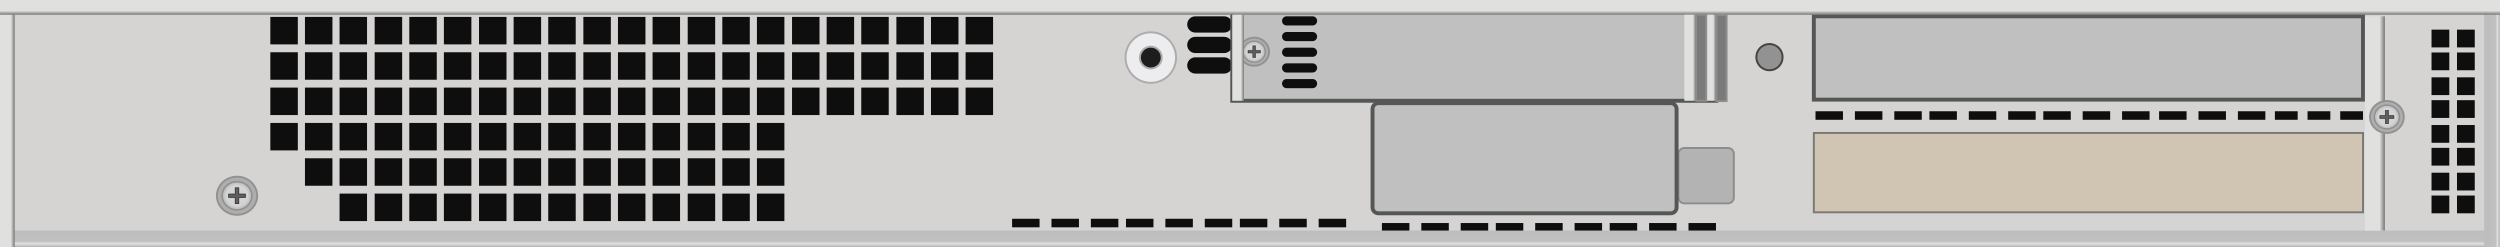 <?xml version="1.0" encoding="utf-8"?>
<!-- Generator: Adobe Illustrator 16.0.0, SVG Export Plug-In . SVG Version: 6.00 Build 0)  -->
<!DOCTYPE svg PUBLIC "-//W3C//DTD SVG 1.1//EN" "http://www.w3.org/Graphics/SVG/1.1/DTD/svg11.dtd">
<svg version="1.1" id="图层_1" xmlns="http://www.w3.org/2000/svg" xmlns:xlink="http://www.w3.org/1999/xlink" x="0px" y="0px"
	 width="1275.59px" height="126.14px" viewBox="0 0 1275.59 126.14" enable-background="new 0 0 1275.59 126.14"
	 xml:space="preserve">
<rect y="-0.001" fill="#D5D4D3" width="1275.59" height="126.142"/>
<rect x="925.483" y="67.836" fill="#D0C5B2" stroke="#7A7977" stroke-miterlimit="10" width="280.203" height="40.494"/>
<g>
	<path fill="#AFAEAE" d="M131.198,99.875c0,5.365-4.595,9.717-10.266,9.717c-5.669,0-10.266-4.352-10.266-9.717
		c0-5.367,4.597-9.717,10.266-9.717C126.604,90.158,131.198,94.508,131.198,99.875"/>
	<ellipse fill="none" stroke="#929292" stroke-miterlimit="10" cx="120.933" cy="99.875" rx="10.266" ry="9.717"/>
	<path fill="#AFAEAE" d="M128.477,99.875c0,3.941-3.378,7.141-7.544,7.141c-4.165,0-7.545-3.199-7.545-7.141
		c0-3.943,3.38-7.141,7.545-7.141C125.099,92.734,128.477,95.932,128.477,99.875"/>
	<ellipse fill="none" stroke="#929292" stroke-miterlimit="10" cx="120.932" cy="99.875" rx="7.544" ry="7.141"/>
	<g>
		<g>
			<defs>
				<rect id="SVGID_1_" x="113.821" y="93.145" width="14.222" height="13.459"/>
			</defs>
			<clipPath id="SVGID_2_">
				<use xlink:href="#SVGID_1_"  overflow="visible"/>
			</clipPath>
			<path clip-path="url(#SVGID_2_)" fill="#BEBEBD" d="M128.042,99.875c0,3.715-3.183,6.729-7.109,6.729s-7.111-3.014-7.111-6.729
				c0-3.717,3.185-6.73,7.111-6.73S128.042,96.158,128.042,99.875"/>
			<path clip-path="url(#SVGID_2_)" fill="#C0C0C0" d="M127.875,99.875c0,3.627-3.108,6.57-6.942,6.57s-6.942-2.943-6.942-6.57
				c0-3.629,3.108-6.572,6.942-6.572S127.875,96.246,127.875,99.875"/>
			<path clip-path="url(#SVGID_2_)" fill="#C2C3C3" d="M127.707,99.875c0,3.541-3.033,6.412-6.774,6.412s-6.774-2.871-6.774-6.412
				s3.033-6.412,6.774-6.412S127.707,96.334,127.707,99.875"/>
			<path clip-path="url(#SVGID_2_)" fill="#C4C5C4" d="M127.538,99.875c0,3.453-2.955,6.254-6.605,6.254
				c-3.649,0-6.608-2.801-6.608-6.254c0-3.455,2.959-6.254,6.608-6.254C124.583,93.621,127.538,96.42,127.538,99.875"/>
			<path clip-path="url(#SVGID_2_)" fill="#C6C8C8" d="M127.373,99.875c0,3.365-2.885,6.096-6.44,6.096
				c-3.558,0-6.44-2.73-6.44-6.096c0-3.367,2.883-6.096,6.44-6.096C124.488,93.779,127.373,96.508,127.373,99.875"/>
			<path clip-path="url(#SVGID_2_)" fill="#C9CACB" d="M127.205,99.875c0,3.279-2.809,5.936-6.272,5.936
				c-3.462,0-6.272-2.656-6.272-5.936s2.811-5.938,6.272-5.938C124.396,93.938,127.205,96.596,127.205,99.875"/>
			<path clip-path="url(#SVGID_2_)" fill="#CBCDCD" d="M127.038,99.875c0,3.191-2.734,5.779-6.105,5.779
				c-3.372,0-6.106-2.588-6.106-5.779c0-3.193,2.734-5.781,6.106-5.781C124.304,94.094,127.038,96.682,127.038,99.875"/>
			<path clip-path="url(#SVGID_2_)" fill="#CCCFD0" d="M126.873,99.875c0,3.104-2.662,5.621-5.94,5.621
				c-3.279,0-5.938-2.518-5.938-5.621c0-3.105,2.659-5.621,5.938-5.621C124.211,94.254,126.873,96.77,126.873,99.875"/>
			<path clip-path="url(#SVGID_2_)" fill="#D0D2D2" d="M126.705,99.875c0,3.016-2.584,5.463-5.772,5.463
				c-3.188,0-5.771-2.447-5.771-5.463c0-3.018,2.583-5.465,5.771-5.465C124.121,94.41,126.705,96.857,126.705,99.875"/>
			<path clip-path="url(#SVGID_2_)" fill="#D2D4D5" d="M126.538,99.875c0,2.928-2.51,5.303-5.605,5.303s-5.604-2.375-5.604-5.303
				c0-2.93,2.509-5.305,5.604-5.305S126.538,96.945,126.538,99.875"/>
		</g>
	</g>
	<polygon fill="#605F5E" points="120.003,103.922 120.003,100.754 116.658,100.754 116.658,98.996 120.003,98.996 120.003,95.828 
		121.861,95.828 121.861,98.996 125.207,98.996 125.207,100.754 121.861,100.754 121.861,103.922 	"/>
	<path fill="#221714" d="M121.701,95.98v2.861v0.307h0.319h3.026v1.451h-3.026h-0.319v0.305v2.861h-1.536v-2.861V100.6h-0.321
		h-3.025v-1.451h3.025h0.321v-0.307V95.98H121.701z M122.021,95.678h-2.177v3.164h-3.346v2.063h3.346v3.168h2.177v-3.168h3.348
		v-2.063h-3.348V95.678z"/>
</g>
<rect x="137.938" y="8.629" fill="#0E0E0E" width="14.02" height="14.018"/>
<rect x="137.938" y="26.661" fill="#0E0E0E" width="14.02" height="14.018"/>
<rect x="137.938" y="44.692" fill="#0E0E0E" width="14.02" height="14.018"/>
<rect x="137.938" y="62.723" fill="#0E0E0E" width="14.02" height="14.017"/>
<rect x="155.597" y="8.629" fill="#0E0E0E" width="14.019" height="14.018"/>
<rect x="155.597" y="26.661" fill="#0E0E0E" width="14.019" height="14.018"/>
<rect x="155.597" y="44.692" fill="#0E0E0E" width="14.019" height="14.018"/>
<rect x="155.597" y="62.723" fill="#0E0E0E" width="14.019" height="14.017"/>
<rect x="155.597" y="80.754" fill="#0E0E0E" width="14.019" height="14.018"/>
<rect x="173.254" y="8.629" fill="#0E0E0E" width="14.02" height="14.018"/>
<rect x="173.254" y="26.661" fill="#0E0E0E" width="14.02" height="14.018"/>
<rect x="173.254" y="44.692" fill="#0E0E0E" width="14.02" height="14.018"/>
<rect x="173.254" y="62.723" fill="#0E0E0E" width="14.02" height="14.017"/>
<rect x="173.254" y="80.754" fill="#0E0E0E" width="14.02" height="14.018"/>
<rect x="173.254" y="98.785" fill="#0E0E0E" width="14.02" height="14.018"/>
<g>
	<rect x="191.176" y="8.629" fill="#0E0E0E" width="14.02" height="14.018"/>
	<rect x="191.176" y="26.661" fill="#0E0E0E" width="14.02" height="14.018"/>
	<rect x="191.176" y="44.692" fill="#0E0E0E" width="14.02" height="14.018"/>
	<rect x="191.176" y="62.723" fill="#0E0E0E" width="14.02" height="14.017"/>
	<rect x="191.176" y="80.754" fill="#0E0E0E" width="14.02" height="14.018"/>
	<rect x="191.176" y="98.785" fill="#0E0E0E" width="14.02" height="14.018"/>
</g>
<g>
	<rect x="208.834" y="8.629" fill="#0E0E0E" width="14.02" height="14.018"/>
	<rect x="208.834" y="26.661" fill="#0E0E0E" width="14.02" height="14.018"/>
	<rect x="208.834" y="44.692" fill="#0E0E0E" width="14.02" height="14.018"/>
	<rect x="208.834" y="62.723" fill="#0E0E0E" width="14.02" height="14.017"/>
	<rect x="208.834" y="80.754" fill="#0E0E0E" width="14.02" height="14.018"/>
	<rect x="208.834" y="98.785" fill="#0E0E0E" width="14.02" height="14.018"/>
</g>
<g>
	<rect x="226.492" y="8.629" fill="#0E0E0E" width="14.021" height="14.018"/>
	<rect x="226.492" y="26.661" fill="#0E0E0E" width="14.021" height="14.018"/>
	<rect x="226.492" y="44.692" fill="#0E0E0E" width="14.021" height="14.018"/>
	<rect x="226.492" y="62.723" fill="#0E0E0E" width="14.021" height="14.017"/>
	<rect x="226.492" y="80.754" fill="#0E0E0E" width="14.021" height="14.018"/>
	<rect x="226.492" y="98.785" fill="#0E0E0E" width="14.021" height="14.018"/>
</g>
<g>
	<rect x="244.414" y="8.629" fill="#0E0E0E" width="14.02" height="14.018"/>
	<rect x="244.414" y="26.661" fill="#0E0E0E" width="14.02" height="14.018"/>
	<rect x="244.414" y="44.692" fill="#0E0E0E" width="14.02" height="14.018"/>
	<rect x="244.414" y="62.723" fill="#0E0E0E" width="14.02" height="14.017"/>
	<rect x="244.414" y="80.754" fill="#0E0E0E" width="14.02" height="14.018"/>
	<rect x="244.414" y="98.785" fill="#0E0E0E" width="14.02" height="14.018"/>
</g>
<g>
	<rect x="262.072" y="8.629" fill="#0E0E0E" width="14.02" height="14.018"/>
	<rect x="262.072" y="26.661" fill="#0E0E0E" width="14.02" height="14.018"/>
	<rect x="262.072" y="44.692" fill="#0E0E0E" width="14.02" height="14.018"/>
	<rect x="262.072" y="62.723" fill="#0E0E0E" width="14.02" height="14.017"/>
	<rect x="262.072" y="80.754" fill="#0E0E0E" width="14.02" height="14.018"/>
	<rect x="262.072" y="98.785" fill="#0E0E0E" width="14.02" height="14.018"/>
</g>
<g>
	<rect x="279.73" y="8.629" fill="#0E0E0E" width="14.02" height="14.018"/>
	<rect x="279.73" y="26.661" fill="#0E0E0E" width="14.02" height="14.018"/>
	<rect x="279.73" y="44.692" fill="#0E0E0E" width="14.02" height="14.018"/>
	<rect x="279.73" y="62.723" fill="#0E0E0E" width="14.02" height="14.017"/>
	<rect x="279.73" y="80.754" fill="#0E0E0E" width="14.02" height="14.018"/>
	<rect x="279.73" y="98.785" fill="#0E0E0E" width="14.02" height="14.018"/>
</g>
<g>
	<rect x="297.652" y="8.629" fill="#0E0E0E" width="14.02" height="14.018"/>
	<rect x="297.652" y="26.661" fill="#0E0E0E" width="14.02" height="14.018"/>
	<rect x="297.652" y="44.692" fill="#0E0E0E" width="14.02" height="14.018"/>
	<rect x="297.652" y="62.723" fill="#0E0E0E" width="14.02" height="14.017"/>
	<rect x="297.652" y="80.754" fill="#0E0E0E" width="14.02" height="14.018"/>
	<rect x="297.652" y="98.785" fill="#0E0E0E" width="14.02" height="14.018"/>
</g>
<g>
	<rect x="315.311" y="8.629" fill="#0E0E0E" width="14.02" height="14.018"/>
	<rect x="315.311" y="26.661" fill="#0E0E0E" width="14.02" height="14.018"/>
	<rect x="315.311" y="44.692" fill="#0E0E0E" width="14.02" height="14.018"/>
	<rect x="315.311" y="62.723" fill="#0E0E0E" width="14.02" height="14.017"/>
	<rect x="315.311" y="80.754" fill="#0E0E0E" width="14.02" height="14.018"/>
	<rect x="315.311" y="98.785" fill="#0E0E0E" width="14.02" height="14.018"/>
</g>
<g>
	<rect x="332.971" y="8.629" fill="#0E0E0E" width="14.018" height="14.018"/>
	<rect x="332.971" y="26.661" fill="#0E0E0E" width="14.018" height="14.018"/>
	<rect x="332.971" y="44.692" fill="#0E0E0E" width="14.018" height="14.018"/>
	<rect x="332.971" y="62.723" fill="#0E0E0E" width="14.018" height="14.017"/>
	<rect x="332.971" y="80.754" fill="#0E0E0E" width="14.018" height="14.018"/>
	<rect x="332.971" y="98.785" fill="#0E0E0E" width="14.018" height="14.018"/>
</g>
<rect x="350.891" y="8.629" fill="#0E0E0E" width="14.02" height="14.018"/>
<rect x="350.891" y="26.661" fill="#0E0E0E" width="14.02" height="14.018"/>
<rect x="350.891" y="44.692" fill="#0E0E0E" width="14.02" height="14.018"/>
<rect x="350.891" y="62.723" fill="#0E0E0E" width="14.02" height="14.017"/>
<rect x="350.891" y="80.754" fill="#0E0E0E" width="14.02" height="14.018"/>
<rect x="350.891" y="98.785" fill="#0E0E0E" width="14.02" height="14.018"/>
<rect x="368.549" y="8.629" fill="#0E0E0E" width="14.02" height="14.018"/>
<rect x="368.549" y="26.661" fill="#0E0E0E" width="14.02" height="14.018"/>
<rect x="368.549" y="44.692" fill="#0E0E0E" width="14.02" height="14.018"/>
<rect x="368.549" y="62.723" fill="#0E0E0E" width="14.02" height="14.017"/>
<rect x="368.549" y="80.754" fill="#0E0E0E" width="14.02" height="14.018"/>
<rect x="368.549" y="98.785" fill="#0E0E0E" width="14.02" height="14.018"/>
<rect x="386.207" y="8.629" fill="#0E0E0E" width="14.02" height="14.018"/>
<rect x="386.207" y="26.661" fill="#0E0E0E" width="14.02" height="14.018"/>
<rect x="386.207" y="44.692" fill="#0E0E0E" width="14.02" height="14.018"/>
<rect x="386.207" y="62.723" fill="#0E0E0E" width="14.02" height="14.017"/>
<rect x="386.207" y="80.754" fill="#0E0E0E" width="14.02" height="14.018"/>
<rect x="386.207" y="98.785" fill="#0E0E0E" width="14.02" height="14.018"/>
<rect x="404.129" y="8.629" fill="#0E0E0E" width="14.02" height="14.018"/>
<rect x="404.129" y="26.661" fill="#0E0E0E" width="14.02" height="14.018"/>
<rect x="404.129" y="44.692" fill="#0E0E0E" width="14.02" height="14.018"/>
<rect x="421.787" y="8.629" fill="#0E0E0E" width="14.02" height="14.018"/>
<rect x="421.787" y="26.661" fill="#0E0E0E" width="14.02" height="14.018"/>
<rect x="421.787" y="44.692" fill="#0E0E0E" width="14.02" height="14.018"/>
<rect x="439.445" y="8.629" fill="#0E0E0E" width="14.02" height="14.018"/>
<rect x="439.445" y="26.661" fill="#0E0E0E" width="14.02" height="14.018"/>
<rect x="439.445" y="44.692" fill="#0E0E0E" width="14.02" height="14.018"/>
<rect x="457.367" y="8.629" fill="#0E0E0E" width="14.021" height="14.018"/>
<rect x="457.367" y="26.661" fill="#0E0E0E" width="14.021" height="14.018"/>
<rect x="457.367" y="44.692" fill="#0E0E0E" width="14.021" height="14.018"/>
<rect x="475.025" y="8.629" fill="#0E0E0E" width="14.02" height="14.018"/>
<rect x="475.025" y="26.661" fill="#0E0E0E" width="14.02" height="14.018"/>
<rect x="475.025" y="44.692" fill="#0E0E0E" width="14.02" height="14.018"/>
<rect x="492.684" y="8.629" fill="#0E0E0E" width="14.02" height="14.018"/>
<rect x="492.684" y="26.661" fill="#0E0E0E" width="14.02" height="14.018"/>
<rect x="492.684" y="44.692" fill="#0E0E0E" width="14.02" height="14.018"/>
<g>
	<rect x="1240.652" y="15.125" fill="#0E0E0E" width="9.062" height="9.061"/>
	<rect x="1240.652" y="26.779" fill="#0E0E0E" width="9.062" height="9.06"/>
	<rect x="1253.645" y="15.125" fill="#0E0E0E" width="9.062" height="9.061"/>
	<rect x="1253.645" y="26.779" fill="#0E0E0E" width="9.062" height="9.06"/>
</g>
<g>
	<rect x="1240.652" y="39.457" fill="#0E0E0E" width="9.062" height="9.061"/>
	<rect x="1240.652" y="51.111" fill="#0E0E0E" width="9.062" height="9.06"/>
	<rect x="1253.645" y="39.457" fill="#0E0E0E" width="9.062" height="9.061"/>
	<rect x="1253.645" y="51.111" fill="#0E0E0E" width="9.062" height="9.06"/>
</g>
<g>
	<rect x="1240.652" y="63.789" fill="#0E0E0E" width="9.062" height="9.061"/>
	<rect x="1240.652" y="75.443" fill="#0E0E0E" width="9.062" height="9.059"/>
	<rect x="1253.645" y="63.789" fill="#0E0E0E" width="9.062" height="9.061"/>
	<rect x="1253.645" y="75.443" fill="#0E0E0E" width="9.062" height="9.059"/>
</g>
<g>
	<rect x="1240.652" y="88.121" fill="#0E0E0E" width="9.062" height="9.061"/>
	<rect x="1240.652" y="99.775" fill="#0E0E0E" width="9.062" height="9.059"/>
	<rect x="1253.645" y="88.121" fill="#0E0E0E" width="9.062" height="9.061"/>
	<rect x="1253.645" y="99.775" fill="#0E0E0E" width="9.062" height="9.059"/>
</g>
<g>
	<g>
		<rect x="516.403" y="111.623" fill="#0E0E0E" width="14.02" height="4.361"/>
		<rect x="536.505" y="111.623" fill="#0E0E0E" width="14.02" height="4.361"/>
		<rect x="556.606" y="111.623" fill="#0E0E0E" width="14.02" height="4.361"/>
	</g>
	<g>
		<rect x="574.515" y="111.623" fill="#0E0E0E" width="14.02" height="4.361"/>
		<rect x="594.616" y="111.623" fill="#0E0E0E" width="14.021" height="4.361"/>
		<rect x="614.72" y="111.623" fill="#0E0E0E" width="14.018" height="4.361"/>
	</g>
	<g>
		<rect x="632.626" y="111.623" fill="#0E0E0E" width="14.02" height="4.361"/>
		<rect x="652.728" y="111.623" fill="#0E0E0E" width="14.02" height="4.361"/>
		<rect x="672.829" y="111.623" fill="#0E0E0E" width="14.02" height="4.361"/>
	</g>
</g>
<g>
	<g>
		<rect x="705.106" y="113.803" fill="#0E0E0E" width="14.02" height="4.361"/>
		<rect x="725.208" y="113.803" fill="#0E0E0E" width="14.02" height="4.361"/>
		<rect x="745.31" y="113.803" fill="#0E0E0E" width="14.02" height="4.361"/>
	</g>
	<g>
		<rect x="763.22" y="113.803" fill="#0E0E0E" width="14.018" height="4.361"/>
		<rect x="783.319" y="113.803" fill="#0E0E0E" width="14.02" height="4.361"/>
		<rect x="803.421" y="113.803" fill="#0E0E0E" width="14.02" height="4.361"/>
	</g>
	<g>
		<rect x="821.329" y="113.803" fill="#0E0E0E" width="14.02" height="4.361"/>
		<rect x="841.431" y="113.803" fill="#0E0E0E" width="14.02" height="4.361"/>
		<rect x="861.532" y="113.803" fill="#0E0E0E" width="14.021" height="4.361"/>
	</g>
</g>
<g>
	<rect x="926.339" y="56.762" fill="#0E0E0E" width="14.02" height="4.361"/>
	<rect x="946.44" y="56.762" fill="#0E0E0E" width="14.02" height="4.361"/>
	<rect x="966.542" y="56.762" fill="#0E0E0E" width="14.02" height="4.361"/>
</g>
<g>
	<rect x="984.45" y="56.762" fill="#0E0E0E" width="14.021" height="4.361"/>
	<rect x="1004.554" y="56.762" fill="#0E0E0E" width="14.018" height="4.361"/>
	<rect x="1024.653" y="56.762" fill="#0E0E0E" width="14.02" height="4.361"/>
</g>
<g>
	<rect x="1042.562" y="56.762" fill="#0E0E0E" width="14.02" height="4.361"/>
	<rect x="1062.663" y="56.762" fill="#0E0E0E" width="14.02" height="4.361"/>
	<rect x="1082.765" y="56.762" fill="#0E0E0E" width="14.02" height="4.361"/>
</g>
<g>
	<rect x="1101.646" y="56.762" fill="#0E0E0E" width="14.02" height="4.361"/>
	<rect x="1121.748" y="56.762" fill="#0E0E0E" width="14.02" height="4.361"/>
	<rect x="1141.85" y="56.762" fill="#0E0E0E" width="14.02" height="4.361"/>
</g>
<g>
	<rect x="1160.731" y="56.762" fill="#0E0E0E" width="11.624" height="4.361"/>
	<rect x="1177.397" y="56.762" fill="#0E0E0E" width="11.624" height="4.361"/>
	<rect x="1194.063" y="56.762" fill="#0E0E0E" width="11.623" height="4.361"/>
</g>
<linearGradient id="SVGID_3_" gradientUnits="userSpaceOnUse" x1="5973.214" y1="6377.939" x2="5973.214" y2="6369.433" gradientTransform="matrix(-1 0 0 -1 6610.352 6495.57)">
	<stop  offset="0" style="stop-color:#BEBDBE"/>
	<stop  offset="0.634" style="stop-color:#C1C0C0"/>
	<stop  offset="0.79" style="stop-color:#E0E0DF"/>
	<stop  offset="0.987" style="stop-color:#B1B4B5"/>
</linearGradient>
<rect x="-0.004" y="117.631" fill="url(#SVGID_3_)" width="1274.281" height="8.506"/>
<linearGradient id="SVGID_4_" gradientUnits="userSpaceOnUse" x1="317.337" y1="5266.418" x2="317.337" y2="5258.567" gradientTransform="matrix(0 1 -1 0 6533.934 -254.268)">
	<stop  offset="0" style="stop-color:#BEBDBE"/>
	<stop  offset="0.726" style="stop-color:#C1C0C0"/>
	<stop  offset="0.871" style="stop-color:#E0E0DF"/>
	<stop  offset="0.987" style="stop-color:#B1B4B5"/>
</linearGradient>
<rect x="1267.516" y="-0.001" fill="url(#SVGID_4_)" width="7.85" height="126.142"/>
<linearGradient id="SVGID_5_" gradientUnits="userSpaceOnUse" x1="0" y1="63.07" x2="7.513" y2="63.07">
	<stop  offset="0.215" style="stop-color:#E0E0DF"/>
	<stop  offset="0.737" style="stop-color:#E0E0DF"/>
	<stop  offset="0.987" style="stop-color:#7C7C79"/>
</linearGradient>
<rect y="0" fill="url(#SVGID_5_)" width="7.513" height="126.141"/>
<g>
	<circle fill="#EDECEE" stroke="#ACACAC" stroke-miterlimit="10" cx="587.177" cy="29.375" r="12.897"/>
	<circle fill="#1D1D1D" stroke="#ACACAC" stroke-miterlimit="10" cx="587.177" cy="29.375" r="5.563"/>
</g>
<path fill="#0E0E0E" d="M628.737,12.476c0,2.292-1.858,4.15-4.15,4.15h-14.686c-2.292,0-4.15-1.858-4.15-4.15l0,0
	c0-2.292,1.858-4.15,4.15-4.15h14.686C626.879,8.326,628.737,10.184,628.737,12.476L628.737,12.476z"/>
<path fill="#0E0E0E" d="M628.737,22.933c0,2.292-1.858,4.15-4.15,4.15h-14.686c-2.292,0-4.15-1.858-4.15-4.15l0,0
	c0-2.292,1.858-4.15,4.15-4.15h14.686C626.879,18.783,628.737,20.641,628.737,22.933L628.737,22.933z"/>
<path fill="#0E0E0E" d="M628.737,33.39c0,2.292-1.858,4.15-4.15,4.15h-14.686c-2.292,0-4.15-1.858-4.15-4.15l0,0
	c0-2.292,1.858-4.15,4.15-4.15h14.686C626.879,29.24,628.737,31.098,628.737,33.39L628.737,33.39z"/>
<rect x="628.738" y="3.502" fill="#C1C0C0" stroke="#555656" stroke-width="2" stroke-miterlimit="10" width="247.025" height="47.916"/>
<rect x="925.483" y="8.326" fill="#C1C0C0" stroke="#555656" stroke-width="2" stroke-miterlimit="10" width="280.203" height="42.507"/>
<g>
	<path fill="#AFAEAE" d="M647.513,26.382c0,3.957-3.39,7.165-7.572,7.165c-4.179,0-7.57-3.208-7.57-7.165
		c0-3.958,3.392-7.166,7.57-7.166C644.123,19.216,647.513,22.424,647.513,26.382"/>
	<path fill="none" stroke="#929292" stroke-miterlimit="10" d="M647.513,26.382c0,3.957-3.39,7.165-7.572,7.165
		c-4.179,0-7.57-3.208-7.57-7.165c0-3.958,3.392-7.166,7.57-7.166C644.123,19.216,647.513,22.424,647.513,26.382z"/>
	<path fill="#AFAEAE" d="M645.504,26.382c0,2.907-2.491,5.266-5.563,5.266c-3.071,0-5.563-2.358-5.563-5.266
		c0-2.908,2.492-5.267,5.563-5.267C643.013,21.116,645.504,23.474,645.504,26.382"/>
	<ellipse fill="none" stroke="#929292" stroke-miterlimit="10" cx="639.94" cy="26.382" rx="5.563" ry="5.266"/>
	<g>
		<g>
			<defs>
				<rect id="SVGID_6_" x="634.696" y="21.419" width="10.487" height="9.925"/>
			</defs>
			<clipPath id="SVGID_7_">
				<use xlink:href="#SVGID_6_"  overflow="visible"/>
			</clipPath>
			<path clip-path="url(#SVGID_7_)" fill="#BEBEBD" d="M645.184,26.382c0,2.74-2.348,4.962-5.243,4.962s-5.244-2.222-5.244-4.962
				s2.349-4.963,5.244-4.963S645.184,23.642,645.184,26.382"/>
			<path clip-path="url(#SVGID_7_)" fill="#C0C0C0" d="M645.061,26.382c0,2.674-2.293,4.845-5.12,4.845s-5.12-2.171-5.12-4.845
				c0-2.677,2.293-4.847,5.12-4.847S645.061,23.706,645.061,26.382"/>
			<path clip-path="url(#SVGID_7_)" fill="#C2C3C3" d="M644.937,26.382c0,2.61-2.237,4.729-4.996,4.729s-4.995-2.118-4.995-4.729
				c0-2.611,2.236-4.729,4.995-4.729S644.937,23.771,644.937,26.382"/>
			<path clip-path="url(#SVGID_7_)" fill="#C4C5C4" d="M644.812,26.382c0,2.547-2.179,4.611-4.871,4.611
				c-2.69,0-4.873-2.064-4.873-4.611c0-2.548,2.183-4.611,4.873-4.611C642.633,21.771,644.812,23.834,644.812,26.382"/>
			<path clip-path="url(#SVGID_7_)" fill="#C6C8C8" d="M644.689,26.382c0,2.481-2.127,4.495-4.749,4.495
				c-2.624,0-4.749-2.014-4.749-4.495c0-2.483,2.125-4.496,4.749-4.496C642.563,21.886,644.689,23.899,644.689,26.382"/>
			<path clip-path="url(#SVGID_7_)" fill="#C9CACB" d="M644.566,26.382c0,2.418-2.071,4.377-4.626,4.377
				c-2.553,0-4.626-1.959-4.626-4.377c0-2.419,2.073-4.379,4.626-4.379C642.495,22.003,644.566,23.963,644.566,26.382"/>
			<path clip-path="url(#SVGID_7_)" fill="#CBCDCD" d="M644.443,26.382c0,2.353-2.015,4.262-4.503,4.262
				c-2.486,0-4.503-1.909-4.503-4.262c0-2.354,2.017-4.264,4.503-4.264C642.429,22.119,644.443,24.028,644.443,26.382"/>
			<path clip-path="url(#SVGID_7_)" fill="#CCCFD0" d="M644.321,26.382c0,2.288-1.964,4.145-4.381,4.145
				c-2.418,0-4.379-1.856-4.379-4.145c0-2.29,1.961-4.146,4.379-4.146C642.357,22.237,644.321,24.092,644.321,26.382"/>
			<path clip-path="url(#SVGID_7_)" fill="#D0D2D2" d="M644.197,26.382c0,2.224-1.905,4.028-4.257,4.028
				c-2.351,0-4.255-1.805-4.255-4.028c0-2.226,1.904-4.029,4.255-4.029C642.292,22.353,644.197,24.157,644.197,26.382"/>
			<path clip-path="url(#SVGID_7_)" fill="#D2D4D5" d="M644.074,26.382c0,2.159-1.851,3.911-4.134,3.911
				c-2.282,0-4.133-1.752-4.133-3.911c0-2.161,1.851-3.912,4.133-3.912C642.224,22.47,644.074,24.221,644.074,26.382"/>
		</g>
	</g>
	<polygon fill="#605F5E" points="639.255,29.366 639.255,27.031 636.789,27.031 636.789,25.734 639.255,25.734 639.255,23.398 
		640.625,23.398 640.625,25.734 643.094,25.734 643.094,27.031 640.625,27.031 640.625,29.366 	"/>
	<path fill="#221714" d="M640.508,23.51v2.11v0.226h0.234h2.232v1.07h-2.232h-0.234v0.226v2.109h-1.133v-2.109v-0.226h-0.237h-2.231
		v-1.07h2.231h0.237v-0.226v-2.11H640.508z M640.742,23.287h-1.604v2.334h-2.468v1.521h2.468v2.335h1.604v-2.335h2.469v-1.521
		h-2.469V23.287z"/>
</g>
<g>
	<path fill="#0E0E0E" d="M672.045,10.661c0,1.289-1.045,2.334-2.334,2.334h-13.239c-1.29,0-2.334-1.045-2.334-2.334l0,0
		c0-1.289,1.044-2.334,2.334-2.334h13.239C671,8.327,672.045,9.372,672.045,10.661L672.045,10.661z"/>
	<path fill="#0E0E0E" d="M672.045,18.661c0,1.289-1.045,2.334-2.334,2.334h-13.239c-1.29,0-2.334-1.045-2.334-2.334l0,0
		c0-1.289,1.044-2.334,2.334-2.334h13.239C671,16.327,672.045,17.372,672.045,18.661L672.045,18.661z"/>
	<path fill="#0E0E0E" d="M672.045,26.661c0,1.289-1.045,2.334-2.334,2.334h-13.239c-1.29,0-2.334-1.045-2.334-2.334l0,0
		c0-1.289,1.044-2.334,2.334-2.334h13.239C671,24.327,672.045,25.372,672.045,26.661L672.045,26.661z"/>
	<path fill="#0E0E0E" d="M672.045,34.661c0,1.289-1.045,2.334-2.334,2.334h-13.239c-1.29,0-2.334-1.045-2.334-2.334l0,0
		c0-1.289,1.044-2.334,2.334-2.334h13.239C671,32.327,672.045,33.372,672.045,34.661L672.045,34.661z"/>
	<path fill="#0E0E0E" d="M672.045,42.661c0,1.289-1.045,2.334-2.334,2.334h-13.239c-1.29,0-2.334-1.045-2.334-2.334l0,0
		c0-1.289,1.044-2.334,2.334-2.334h13.239C671,40.327,672.045,41.372,672.045,42.661L672.045,42.661z"/>
</g>
<linearGradient id="SVGID_8_" gradientUnits="userSpaceOnUse" x1="-4923.465" y1="10003.348" x2="-4915.953" y2="10003.348" gradientTransform="matrix(0 1 -1 0 10641.145 4923.465)">
	<stop  offset="0.215" style="stop-color:#E0E0DF"/>
	<stop  offset="0.737" style="stop-color:#E0E0DF"/>
	<stop  offset="0.987" style="stop-color:#7C7C79"/>
</linearGradient>
<rect y="0" fill="url(#SVGID_8_)" width="1275.594" height="7.513"/>
<linearGradient id="SVGID_9_" gradientUnits="userSpaceOnUse" x1="628.737" y1="29.465" x2="634.696" y2="29.465">
	<stop  offset="0.215" style="stop-color:#E0E0DF"/>
	<stop  offset="0.737" style="stop-color:#E0E0DF"/>
	<stop  offset="0.987" style="stop-color:#7C7C79"/>
</linearGradient>
<rect x="628.737" y="7.512" fill="url(#SVGID_9_)" width="5.959" height="43.906"/>
<linearGradient id="SVGID_10_" gradientUnits="userSpaceOnUse" x1="859.404" y1="29.465" x2="865.363" y2="29.465">
	<stop  offset="0.215" style="stop-color:#E0E0DF"/>
	<stop  offset="0.737" style="stop-color:#E0E0DF"/>
	<stop  offset="0.987" style="stop-color:#7C7C79"/>
</linearGradient>
<rect x="859.404" y="7.512" fill="url(#SVGID_10_)" width="5.959" height="43.906"/>
<linearGradient id="SVGID_11_" gradientUnits="userSpaceOnUse" x1="869.764" y1="29.465" x2="875.723" y2="29.465">
	<stop  offset="0.215" style="stop-color:#E0E0DF"/>
	<stop  offset="0.737" style="stop-color:#E0E0DF"/>
	<stop  offset="0.987" style="stop-color:#7C7C79"/>
</linearGradient>
<rect x="869.764" y="7.512" fill="url(#SVGID_11_)" width="5.959" height="43.906"/>
<path fill="#B4B3B3" stroke="#8D8D8D" stroke-miterlimit="10" d="M884.663,100.771c0,1.658-1.343,3-3,3h-22.26c-1.657,0-3-1.342-3-3
	v-22.26c0-1.656,1.343-3,3-3h22.26c1.657,0,3,1.344,3,3V100.771z"/>
<rect x="865.363" y="7.512" fill="#7A7A7A" stroke="#8D8D8D" stroke-miterlimit="10" width="5.2" height="43.906"/>
<rect x="875.764" y="7.656" fill="#7A7A7A" stroke="#8D8D8D" stroke-miterlimit="10" width="5.2" height="43.906"/>
<linearGradient id="SVGID_12_" gradientUnits="userSpaceOnUse" x1="1206.687" y1="62.978" x2="1216.847" y2="62.978">
	<stop  offset="0.215" style="stop-color:#E0E0DF"/>
	<stop  offset="0.737" style="stop-color:#E0E0DF"/>
	<stop  offset="0.987" style="stop-color:#7C7C79"/>
</linearGradient>
<rect x="1206.687" y="8.326" fill="url(#SVGID_12_)" width="10.16" height="109.305"/>
<g>
	<path fill="#AFAEAE" d="M1226.489,59.69c0,4.5-3.852,8.146-8.607,8.146c-4.754,0-8.607-3.646-8.607-8.146
		c0-4.5,3.854-8.146,8.607-8.146C1222.638,51.543,1226.489,55.19,1226.489,59.69"/>
	<ellipse fill="none" stroke="#929292" stroke-miterlimit="10" cx="1217.882" cy="59.69" rx="8.607" ry="8.146"/>
	<path fill="#AFAEAE" d="M1224.207,59.69c0,3.307-2.832,5.988-6.325,5.988c-3.492,0-6.326-2.681-6.326-5.988
		s2.834-5.988,6.326-5.988C1221.375,53.702,1224.207,56.383,1224.207,59.69"/>
	<ellipse fill="none" stroke="#929292" stroke-miterlimit="10" cx="1217.881" cy="59.69" rx="6.326" ry="5.988"/>
	<g>
		<g>
			<defs>
				<rect id="SVGID_13_" x="1211.919" y="54.047" width="11.925" height="11.285"/>
			</defs>
			<clipPath id="SVGID_14_">
				<use xlink:href="#SVGID_13_"  overflow="visible"/>
			</clipPath>
			<path clip-path="url(#SVGID_14_)" fill="#BEBEBD" d="M1223.844,59.69c0,3.117-2.67,5.642-5.962,5.642
				c-3.293,0-5.963-2.525-5.963-5.642c0-3.115,2.67-5.643,5.963-5.643C1221.174,54.047,1223.844,56.575,1223.844,59.69"/>
			<path clip-path="url(#SVGID_14_)" fill="#C0C0C0" d="M1223.703,59.69c0,3.041-2.606,5.509-5.821,5.509s-5.822-2.468-5.822-5.509
				c0-3.043,2.607-5.51,5.822-5.51S1223.703,56.647,1223.703,59.69"/>
			<path clip-path="url(#SVGID_14_)" fill="#C2C3C3" d="M1223.562,59.69c0,2.969-2.543,5.376-5.68,5.376s-5.68-2.408-5.68-5.376
				s2.543-5.377,5.68-5.377S1223.562,56.721,1223.562,59.69"/>
			<path clip-path="url(#SVGID_14_)" fill="#C4C5C4" d="M1223.42,59.69c0,2.896-2.478,5.244-5.538,5.244
				c-3.06,0-5.541-2.347-5.541-5.244s2.481-5.242,5.541-5.242C1220.942,54.448,1223.42,56.793,1223.42,59.69"/>
			<path clip-path="url(#SVGID_14_)" fill="#C6C8C8" d="M1223.281,59.69c0,2.822-2.419,5.111-5.399,5.111
				c-2.983,0-5.4-2.289-5.4-5.111s2.417-5.111,5.4-5.111C1220.862,54.579,1223.281,56.868,1223.281,59.69"/>
			<path clip-path="url(#SVGID_14_)" fill="#C9CACB" d="M1223.142,59.69c0,2.75-2.355,4.976-5.26,4.976s-5.26-2.226-5.26-4.976
				s2.355-4.979,5.26-4.979S1223.142,56.94,1223.142,59.69"/>
			<path clip-path="url(#SVGID_14_)" fill="#CBCDCD" d="M1223.001,59.69c0,2.676-2.293,4.845-5.119,4.845
				c-2.827,0-5.119-2.169-5.119-4.845s2.292-4.848,5.119-4.848C1220.708,54.842,1223.001,57.014,1223.001,59.69"/>
			<path clip-path="url(#SVGID_14_)" fill="#CCCFD0" d="M1222.862,59.69c0,2.602-2.232,4.712-4.98,4.712
				c-2.75,0-4.979-2.111-4.979-4.712c0-2.604,2.229-4.713,4.979-4.713C1220.63,54.977,1222.862,57.086,1222.862,59.69"/>
			<path clip-path="url(#SVGID_14_)" fill="#D0D2D2" d="M1222.722,59.69c0,2.529-2.166,4.58-4.84,4.58
				c-2.673,0-4.838-2.05-4.838-4.58s2.165-4.58,4.838-4.58C1220.556,55.11,1222.722,57.161,1222.722,59.69"/>
			<path clip-path="url(#SVGID_14_)" fill="#D2D4D5" d="M1222.582,59.69c0,2.455-2.104,4.447-4.7,4.447s-4.699-1.992-4.699-4.447
				c0-2.457,2.104-4.447,4.699-4.447S1222.582,57.233,1222.582,59.69"/>
		</g>
	</g>
	<polygon fill="#605F5E" points="1217.102,63.083 1217.102,60.428 1214.299,60.428 1214.299,58.954 1217.102,58.954 
		1217.102,56.297 1218.66,56.297 1218.66,58.954 1221.466,58.954 1221.466,60.428 1218.66,60.428 1218.66,63.083 	"/>
	<path fill="#221714" d="M1218.526,56.424v2.4v0.256h0.267h2.538v1.217h-2.538h-0.267v0.258v2.398h-1.288v-2.398v-0.258h-0.268
		h-2.539v-1.217h2.539h0.268v-0.256v-2.4H1218.526z M1218.793,56.17h-1.822v2.654h-2.808v1.73h2.808v2.654h1.822v-2.654h2.807v-1.73
		h-2.807V56.17z"/>
</g>
<circle fill="#929292" stroke="#444344" stroke-miterlimit="10" cx="902.844" cy="29.156" r="6.701"/>
<path fill="#C1C0C0" stroke="#555656" stroke-width="2" stroke-miterlimit="10" d="M855.45,105.834c0,1.658-1.343,3-3,3H703.312
	c-1.657,0-3-1.342-3-3V55.633c0-1.657,1.343-3,3-3H852.45c1.657,0,3,1.343,3,3V105.834z"/>
</svg>

